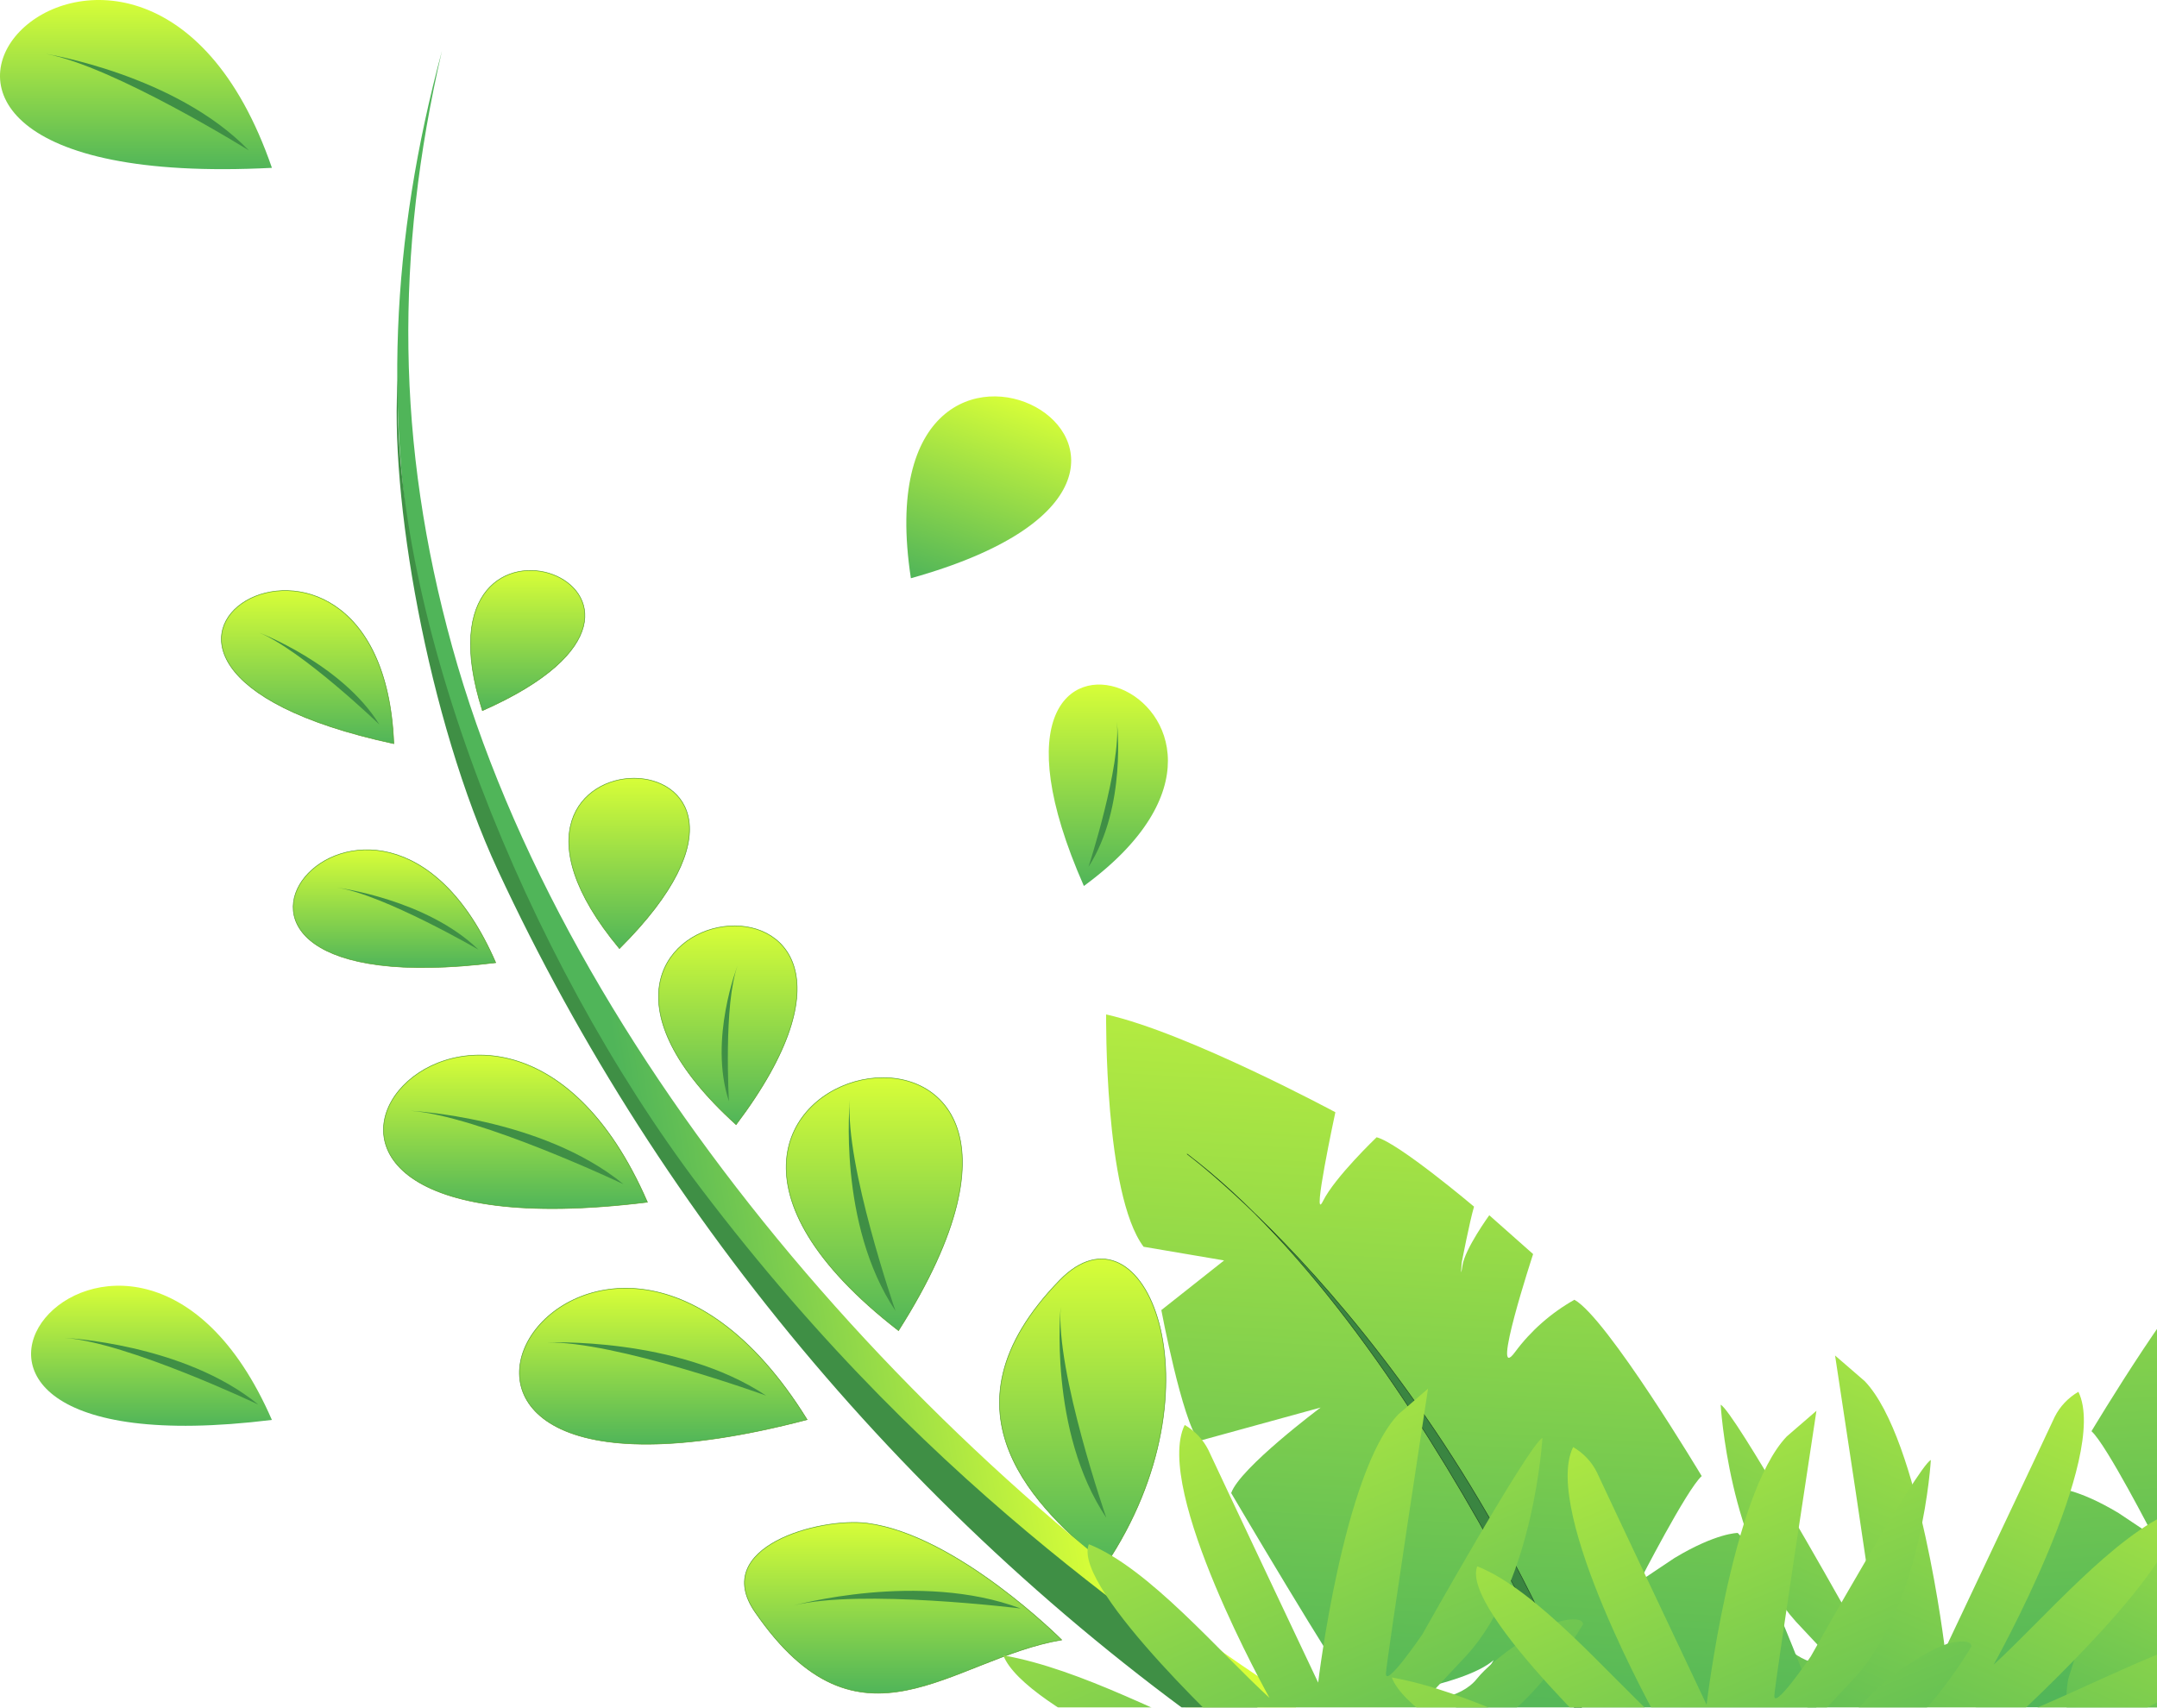 <svg width="831" height="658" viewBox="0 0 831 658" fill="none" xmlns="http://www.w3.org/2000/svg">
<g filter="url(#filter0_d)">
<path fill-rule="evenodd" clip-rule="evenodd" d="M856.201 663.222C856.201 663.222 799.023 604.715 800.834 581.946C826.026 598.609 848.392 628.929 870.395 651.437C870.395 651.437 835.708 568.618 849.449 555.806C866.462 573.074 877.314 613.587 887.158 636.925C887.158 636.925 881.114 546.247 903.056 528.353C905.659 532.001 907.091 536.288 907.179 540.693C907.072 547.519 906.806 638.908 906.806 638.908C906.806 638.908 950.79 568.8 979.797 556.796L994.543 552.24C994.543 552.24 935.376 640.145 932.197 645.774C929.019 651.403 951.463 637.639 951.463 637.639C951.463 637.639 1020.39 587.221 1026.49 586.719C1026.49 586.719 999.814 635.488 963.892 651.518L941.162 661.153C941.162 661.153 953.67 666.347 963.181 661.452C972.691 656.557 995.509 652.299 1003.38 654.044C1011.26 655.79 1009.55 658.297 1009.55 658.297C1009.55 658.297 971.2 685.525 948.88 680.063C948.884 680.064 907.686 679.834 856.201 663.222Z" fill="url(#paint0_linear)"/>
</g>
<g filter="url(#filter1_d)">
<g filter="url(#filter2_d)">
<path fill-rule="evenodd" clip-rule="evenodd" d="M919.87 650.544C919.87 650.544 816.605 682.447 756.11 648.239C756.11 648.239 783.29 573.868 791.884 566.404C791.884 566.404 800.103 566.355 816.225 576.047L829.659 585.027C829.659 585.027 811.489 549.584 805.759 544.492C805.759 544.492 842.299 483.432 854.803 476.547C863.828 481.652 871.613 488.51 877.648 496.67C887.48 510.098 870.709 458.945 870.709 458.945L887.599 443.982C887.599 443.982 896.956 456.893 897.924 463.311C898.893 469.729 898.198 462.141 898.198 462.141C898.198 462.141 895.153 446.305 893.472 440.666C893.472 440.666 922.559 416.087 930.997 413.935C930.997 413.935 947.097 429.305 951.68 438.56C956.263 447.815 946.891 404.29 946.891 404.29C946.891 404.29 1003.97 373.57 1035.21 366.609C1035.21 366.609 1035.99 435.918 1020.78 456.126L989.759 461.395L1013.94 480.53C1013.94 480.53 1005.92 523.13 999.455 530.961L952.583 518.08C952.583 518.08 983.714 541.357 987.033 551.037C987.033 551.037 946.442 619.923 937.911 630.607C937.911 630.607 897.72 625.741 885.908 615.4C885.905 615.392 894.431 631.413 919.87 650.544Z" fill="url(#paint1_linear)"/>
</g>
<path fill-rule="evenodd" clip-rule="evenodd" d="M1004.05 423.357C1004.05 423.357 894.22 504.522 839.002 672.479C839.002 672.479 910.009 494.722 1004.05 423.357Z" fill="#3A8541" stroke="#204A24" stroke-width="0.216"/>
</g>
<g filter="url(#filter3_d)">
<path fill-rule="evenodd" clip-rule="evenodd" d="M799.102 662.938C799.102 662.938 894.774 686.186 919.401 705.951C919.401 705.951 896.371 683.522 860.456 665.778C860.456 665.778 930.409 632.446 973.612 647.164C973.612 647.164 945.743 623.884 879.43 639.083L844.979 650.097C844.979 650.097 900.598 589.327 972.184 593.761C972.184 593.761 1002.08 596.42 1008.64 600.008C1015.2 603.596 1016.35 594.149 1016.35 594.149C979.269 570.006 873.954 582.02 848.943 614.598C848.943 614.598 874.27 567.944 902.273 554.781C902.273 554.781 821.901 569.736 799.102 636.676L796.857 643.774C796.857 643.774 794.008 657.377 799.102 662.938Z" fill="url(#paint2_linear)"/>
</g>
<g filter="url(#filter4_d)">
<path fill-rule="evenodd" clip-rule="evenodd" d="M784.857 673.515C784.857 673.515 862.362 642.542 870.598 621.086C840.407 626.428 806.862 645.318 777.039 657.231C777.039 657.231 844.607 595.315 837.646 578.271C814.647 587.361 787.169 620.036 768.064 637.456C768.064 637.456 812.942 557.188 800.717 532.309C796.761 534.618 793.595 537.964 791.602 541.943C788.738 548.204 749.299 631.586 749.299 631.586C749.299 631.586 739.66 550.517 718.438 528.244L706.978 518.329C706.978 518.329 722.728 621.551 723.18 627.922C723.633 634.293 709.157 612.985 709.157 612.985C709.157 612.985 668.237 540.11 662.9 537.27C662.9 537.27 666.032 592.132 691.804 620.775L708.333 638.436C708.333 638.436 694.68 638.281 688.139 630.106C681.598 621.931 662.656 609.133 654.722 607.648C646.787 606.163 647.252 609.112 647.252 609.112C647.252 609.112 670.38 648.911 693.091 652.652C693.087 652.65 730.726 668.54 784.857 673.515Z" fill="url(#paint3_linear)"/>
</g>
<g filter="url(#filter5_d)">
<path fill-rule="evenodd" clip-rule="evenodd" d="M541.483 671.838C541.483 671.838 644.748 703.74 705.243 669.533C705.243 669.533 678.063 595.161 669.469 587.697C669.469 587.697 661.25 587.648 645.128 597.34L631.694 606.321C631.694 606.321 649.864 570.877 655.594 565.785C655.594 565.785 619.054 504.726 606.55 497.841C597.525 502.946 589.74 509.803 583.705 517.964C573.873 531.391 590.644 480.239 590.644 480.239L573.754 465.275C573.754 465.275 564.397 478.187 563.429 484.605C562.46 491.022 563.155 483.434 563.155 483.434C563.155 483.434 566.2 467.599 567.881 461.959C567.881 461.959 538.794 437.381 530.356 435.228C530.356 435.228 514.256 450.599 509.673 459.854C505.09 469.109 514.462 425.584 514.462 425.584C514.462 425.584 457.385 394.864 426.146 387.902C426.146 387.902 425.358 457.211 440.577 477.42L471.594 482.688L447.411 501.824C447.411 501.824 455.428 544.424 461.898 552.255L508.77 539.374C508.77 539.374 477.639 562.65 474.32 572.33C474.32 572.33 514.911 641.216 523.442 651.9C523.442 651.9 563.633 647.035 575.445 636.693C575.448 636.685 566.922 652.706 541.483 671.838Z" fill="url(#paint4_linear)"/>
</g>
<path fill-rule="evenodd" clip-rule="evenodd" d="M457.305 444.65C457.305 444.65 567.133 525.815 622.351 693.772C622.351 693.772 551.344 516.015 457.305 444.65Z" fill="#3A8541" stroke="#204A24" stroke-width="0.216"/>
<g filter="url(#filter6_d)">
<path fill-rule="evenodd" clip-rule="evenodd" d="M185.845 269.836C155.684 175.182 288.187 224.56 185.845 269.836V269.836Z" fill="url(#paint5_linear)" stroke="#539C25" stroke-width="0.216"/>
<path fill-rule="evenodd" clip-rule="evenodd" d="M310.955 543.037C110.939 595.488 226.236 406.368 310.955 543.037V543.037Z" fill="url(#paint6_linear)" stroke="#539C25" stroke-width="0.216"/>
<path fill-rule="evenodd" clip-rule="evenodd" d="M210.342 513.313C210.342 513.313 260.881 510.933 295.127 533.765C295.127 533.765 236.645 512.569 210.342 513.313Z" fill="#3F8F45"/>
<path fill-rule="evenodd" clip-rule="evenodd" d="M249.426 459.242C54.495 483.358 189.003 320.419 249.426 459.242V459.242Z" fill="url(#paint7_linear)" stroke="#539C25" stroke-width="0.216"/>
<path fill-rule="evenodd" clip-rule="evenodd" d="M157.96 424.025C157.96 424.025 208.501 426.389 240.203 452.317C240.203 452.317 184.212 425.751 157.96 424.025Z" fill="#3F8F45"/>
<path fill-rule="evenodd" clip-rule="evenodd" d="M190.978 366.953C41.387 385.458 144.609 260.417 190.978 366.953V366.953Z" fill="url(#paint8_linear)" stroke="#539C25" stroke-width="0.216"/>
<path fill-rule="evenodd" clip-rule="evenodd" d="M129.932 338.046C129.932 338.046 164.283 342.468 184.32 361.928C184.32 361.928 147.744 340.681 129.932 338.046Z" fill="#3F8F45"/>
<path fill-rule="evenodd" clip-rule="evenodd" d="M151.722 282.565C4.62 250.831 147.072 167.39 151.722 282.565V282.565Z" fill="url(#paint9_linear)" stroke="#539C25" stroke-width="0.216"/>
<path fill-rule="evenodd" clip-rule="evenodd" d="M99.406 239.593C99.406 239.593 131.629 251.719 146.147 275.178C146.147 275.178 116.028 246.213 99.406 239.593Z" fill="#3F8F45"/>
<path fill-rule="evenodd" clip-rule="evenodd" d="M409.029 627.909C409.029 627.909 368.715 587.452 334.111 582.957C315.855 580.587 273.601 592.052 290.864 617.149C331.364 676.021 366.375 635.138 409.029 627.909Z" fill="url(#paint10_linear)" stroke="#539C25" stroke-width="0.216"/>
<path fill-rule="evenodd" clip-rule="evenodd" d="M305.746 614.665C305.746 614.665 354.309 601.179 393.222 615.81C393.222 615.81 331.142 608.126 305.746 614.665Z" fill="#3F8F45"/>
<path fill-rule="evenodd" clip-rule="evenodd" d="M425.914 599.091C472.025 530.281 440.661 456.009 408.235 489.34C358.681 540.276 400.184 577.757 425.914 599.091Z" fill="url(#paint11_linear)" stroke="#539C25" stroke-width="0.216"/>
<path fill-rule="evenodd" clip-rule="evenodd" d="M408.654 499.558C408.654 499.558 403.778 547.336 426.217 580.856C426.217 580.856 406.638 524.447 408.654 499.558Z" fill="#3F8F45"/>
<path fill-rule="evenodd" clip-rule="evenodd" d="M346.159 508.739C211.386 404.249 443.486 355.537 346.159 508.739V508.739Z" fill="url(#paint12_linear)" stroke="#539C25" stroke-width="0.216"/>
<path fill-rule="evenodd" clip-rule="evenodd" d="M327.43 419.828C327.43 419.828 322.548 467.606 344.995 501.131C344.995 501.131 325.414 444.717 327.43 419.828Z" fill="#3F8F45"/>
<path fill-rule="evenodd" clip-rule="evenodd" d="M283.591 429.373C184.943 339.937 369.474 315.237 283.591 429.373V429.373Z" fill="url(#paint13_linear)" stroke="#539C25" stroke-width="0.216"/>
<path fill-rule="evenodd" clip-rule="evenodd" d="M284.215 367.939C284.215 367.939 272.929 396.392 280.823 420.398C280.823 420.398 278.656 382.844 284.215 367.939Z" fill="#3F8F45"/>
<path fill-rule="evenodd" clip-rule="evenodd" d="M498.438 650.95C356.495 560.22 217.96 403.464 174.204 245.182C152.567 166.914 152.196 93.856 170.257 15.615C150.629 88.543 147.361 157.057 162.599 231.696C197.317 401.7 335.93 571.683 482.176 672.197C483.669 673.155 485.347 673.824 487.114 674.167C488.88 674.51 490.7 674.52 492.47 674.195C494.241 673.871 495.926 673.218 497.431 672.276C498.935 671.333 500.229 670.119 501.239 668.702C505.486 662.747 506.244 679.428 498.438 650.95Z" fill="url(#paint14_linear)"/>
<path fill-rule="evenodd" clip-rule="evenodd" d="M153.35 140.86C149.748 185.92 164.723 273.054 191.825 331.384C254.42 466.067 355.455 587.707 486.369 675.994C492.239 675.852 504.247 669.351 502.396 667.84C454.478 628.755 363.897 577.854 269.848 453.71C202.418 364.71 150.062 233.345 153.35 140.86Z" fill="#3F8F45"/>
<path fill-rule="evenodd" clip-rule="evenodd" d="M238.641 361.519C165.915 273.967 326.391 274.042 238.641 361.519V361.519Z" fill="url(#paint15_linear)" stroke="#539C25" stroke-width="0.216"/>
</g>
<g filter="url(#filter7_d)">
<path fill-rule="evenodd" clip-rule="evenodd" d="M472.275 686.291C472.275 686.291 394.77 655.318 386.534 633.862C416.725 639.204 450.27 658.094 480.093 670.007C480.093 670.007 412.525 608.091 419.486 591.047C442.485 600.137 469.963 632.812 489.068 650.232C489.068 650.232 444.19 569.964 456.415 545.085C460.37 547.394 463.537 550.74 465.53 554.719C468.394 560.98 507.833 644.362 507.833 644.362C507.833 644.362 517.472 563.293 538.694 541.02L550.154 531.105C550.154 531.105 534.404 634.327 533.951 640.698C533.499 647.069 547.974 625.761 547.974 625.761C547.974 625.761 588.895 552.886 594.232 550.046C594.232 550.046 591.1 604.908 565.328 633.551L548.799 651.212C548.799 651.212 562.452 651.057 568.993 642.882C575.534 634.707 594.476 621.909 602.41 620.424C610.345 618.939 609.88 621.888 609.88 621.888C609.88 621.888 586.752 661.687 564.041 665.428C564.044 665.426 526.406 681.316 472.275 686.291Z" fill="url(#paint16_linear)"/>
</g>
<g filter="url(#filter8_d)">
<path fill-rule="evenodd" clip-rule="evenodd" d="M621.92 694.808C621.92 694.808 544.414 663.835 536.178 642.379C566.37 647.722 599.915 666.612 629.737 678.525C629.737 678.525 562.17 616.608 569.13 599.564C592.129 608.654 619.607 641.33 638.712 658.749C638.712 658.749 593.834 578.481 606.059 553.603C610.015 555.911 613.181 559.258 615.174 563.237C618.039 569.497 657.477 652.88 657.477 652.88C657.477 652.88 667.116 571.81 688.338 549.537L699.798 539.622C699.798 539.622 684.048 642.845 683.596 649.216C683.143 655.587 697.619 634.279 697.619 634.279C697.619 634.279 738.539 561.403 743.876 558.564C743.876 558.564 740.744 613.426 714.972 642.069L698.443 659.729C698.443 659.729 712.096 659.574 718.637 651.399C725.179 643.224 744.12 630.427 752.055 628.941C759.989 627.456 759.524 630.405 759.524 630.405C759.524 630.405 736.396 670.204 713.685 673.946C713.689 673.943 676.05 689.833 621.92 694.808Z" fill="url(#paint17_linear)"/>
</g>
<path fill-rule="evenodd" clip-rule="evenodd" d="M104.748 547.141C-73.103 569.145 49.614 420.482 104.748 547.141V547.141Z" fill="url(#paint18_linear)"/>
<path fill-rule="evenodd" clip-rule="evenodd" d="M24.806 515.529C24.806 515.529 70.719 517.677 99.518 541.232C99.518 541.232 48.655 517.093 24.806 515.529Z" fill="#3F8F45"/>
<g filter="url(#filter9_d)">
<path fill-rule="evenodd" clip-rule="evenodd" d="M350.928 218.819C330.386 84.469 499.623 177.205 350.928 218.819V218.819Z" fill="url(#paint19_linear)"/>
</g>
<path fill-rule="evenodd" clip-rule="evenodd" d="M104.756 64.677C-102.459 75.31 52.828 -86.024 104.756 64.677V64.677Z" fill="url(#paint20_linear)"/>
<path fill-rule="evenodd" clip-rule="evenodd" d="M17.656 20.762C17.656 20.762 67.562 28.695 95.863 57.954C95.863 57.951 43.517 25.375 17.656 20.762Z" fill="#3F8F45"/>
<g filter="url(#filter10_d)">
<path fill-rule="evenodd" clip-rule="evenodd" d="M417.572 337.403C359.374 205.372 513.71 266.923 417.572 337.403V337.403Z" fill="url(#paint21_linear)"/>
<path fill-rule="evenodd" clip-rule="evenodd" d="M430.281 274.139C430.281 274.139 434.268 306.806 419.357 330.04C419.353 330.04 431.999 291.162 430.281 274.139Z" fill="#3F8F45"/>
</g>
<path fill-rule="evenodd" clip-rule="evenodd" d="M858.757 365.744C878.872 273.479 966.152 371.978 858.757 365.744V365.744Z" fill="url(#paint22_linear)"/>
<defs>
<filter id="filter0_d" x="796.792" y="528.353" width="233.695" height="160.434" filterUnits="userSpaceOnUse" color-interpolation-filters="sRGB">
<feFlood flood-opacity="0" result="BackgroundImageFix"/>
<feColorMatrix in="SourceAlpha" type="matrix" values="0 0 0 0 0 0 0 0 0 0 0 0 0 0 0 0 0 0 127 0"/>
<feOffset dy="4"/>
<feGaussianBlur stdDeviation="2"/>
<feColorMatrix type="matrix" values="0 0 0 0 0 0 0 0 0 0 0 0 0 0 0 0 0 0 0.25 0"/>
<feBlend mode="normal" in2="BackgroundImageFix" result="effect1_dropShadow"/>
<feBlend mode="normal" in="SourceGraphic" in2="effect1_dropShadow" result="shape"/>
</filter>
<filter id="filter1_d" x="752.11" y="366.609" width="287.103" height="313.907" filterUnits="userSpaceOnUse" color-interpolation-filters="sRGB">
<feFlood flood-opacity="0" result="BackgroundImageFix"/>
<feColorMatrix in="SourceAlpha" type="matrix" values="0 0 0 0 0 0 0 0 0 0 0 0 0 0 0 0 0 0 127 0"/>
<feOffset dy="4"/>
<feGaussianBlur stdDeviation="2"/>
<feColorMatrix type="matrix" values="0 0 0 0 0 0 0 0 0 0 0 0 0 0 0 0 0 0 0.25 0"/>
<feBlend mode="normal" in2="BackgroundImageFix" result="effect1_dropShadow"/>
<feBlend mode="normal" in="SourceGraphic" in2="effect1_dropShadow" result="shape"/>
</filter>
<filter id="filter2_d" x="750.11" y="363.609" width="291.103" height="309.455" filterUnits="userSpaceOnUse" color-interpolation-filters="sRGB">
<feFlood flood-opacity="0" result="BackgroundImageFix"/>
<feColorMatrix in="SourceAlpha" type="matrix" values="0 0 0 0 0 0 0 0 0 0 0 0 0 0 0 0 0 0 127 0"/>
<feOffset dy="3"/>
<feGaussianBlur stdDeviation="3"/>
<feColorMatrix type="matrix" values="0 0 0 0 0 0 0 0 0 0 0 0 0 0 0 0 0 0 0.5 0"/>
<feBlend mode="normal" in2="BackgroundImageFix" result="effect1_dropShadow"/>
<feBlend mode="normal" in="SourceGraphic" in2="effect1_dropShadow" result="shape"/>
</filter>
<filter id="filter3_d" x="790.063" y="551.781" width="232.283" height="163.17" filterUnits="userSpaceOnUse" color-interpolation-filters="sRGB">
<feFlood flood-opacity="0" result="BackgroundImageFix"/>
<feColorMatrix in="SourceAlpha" type="matrix" values="0 0 0 0 0 0 0 0 0 0 0 0 0 0 0 0 0 0 127 0"/>
<feOffset dy="3"/>
<feGaussianBlur stdDeviation="3"/>
<feColorMatrix type="matrix" values="0 0 0 0 0 0 0 0 0 0 0 0 0 0 0 0 0 0 0.161 0"/>
<feBlend mode="normal" in2="BackgroundImageFix" result="effect1_dropShadow"/>
<feBlend mode="normal" in="SourceGraphic" in2="effect1_dropShadow" result="shape"/>
</filter>
<filter id="filter4_d" x="643.247" y="518.329" width="231.351" height="163.186" filterUnits="userSpaceOnUse" color-interpolation-filters="sRGB">
<feFlood flood-opacity="0" result="BackgroundImageFix"/>
<feColorMatrix in="SourceAlpha" type="matrix" values="0 0 0 0 0 0 0 0 0 0 0 0 0 0 0 0 0 0 127 0"/>
<feOffset dy="4"/>
<feGaussianBlur stdDeviation="2"/>
<feColorMatrix type="matrix" values="0 0 0 0 0 0 0 0 0 0 0 0 0 0 0 0 0 0 0.25 0"/>
<feBlend mode="normal" in2="BackgroundImageFix" result="effect1_dropShadow"/>
<feBlend mode="normal" in="SourceGraphic" in2="effect1_dropShadow" result="shape"/>
</filter>
<filter id="filter5_d" x="420.139" y="384.902" width="291.103" height="309.455" filterUnits="userSpaceOnUse" color-interpolation-filters="sRGB">
<feFlood flood-opacity="0" result="BackgroundImageFix"/>
<feColorMatrix in="SourceAlpha" type="matrix" values="0 0 0 0 0 0 0 0 0 0 0 0 0 0 0 0 0 0 127 0"/>
<feOffset dy="3"/>
<feGaussianBlur stdDeviation="3"/>
<feColorMatrix type="matrix" values="0 0 0 0 0 0 0 0 0 0 0 0 0 0 0 0 0 0 0.5 0"/>
<feBlend mode="normal" in2="BackgroundImageFix" result="effect1_dropShadow"/>
<feBlend mode="normal" in="SourceGraphic" in2="effect1_dropShadow" result="shape"/>
</filter>
<filter id="filter6_d" x="81.189" y="15.615" width="427.202" height="668.379" filterUnits="userSpaceOnUse" color-interpolation-filters="sRGB">
<feFlood flood-opacity="0" result="BackgroundImageFix"/>
<feColorMatrix in="SourceAlpha" type="matrix" values="0 0 0 0 0 0 0 0 0 0 0 0 0 0 0 0 0 0 127 0"/>
<feOffset dy="4"/>
<feGaussianBlur stdDeviation="2"/>
<feColorMatrix type="matrix" values="0 0 0 0 0 0 0 0 0 0 0 0 0 0 0 0 0 0 0.25 0"/>
<feBlend mode="normal" in2="BackgroundImageFix" result="effect1_dropShadow"/>
<feBlend mode="normal" in="SourceGraphic" in2="effect1_dropShadow" result="shape"/>
</filter>
<filter id="filter7_d" x="382.534" y="531.105" width="231.351" height="163.186" filterUnits="userSpaceOnUse" color-interpolation-filters="sRGB">
<feFlood flood-opacity="0" result="BackgroundImageFix"/>
<feColorMatrix in="SourceAlpha" type="matrix" values="0 0 0 0 0 0 0 0 0 0 0 0 0 0 0 0 0 0 127 0"/>
<feOffset dy="4"/>
<feGaussianBlur stdDeviation="2"/>
<feColorMatrix type="matrix" values="0 0 0 0 0 0 0 0 0 0 0 0 0 0 0 0 0 0 0.25 0"/>
<feBlend mode="normal" in2="BackgroundImageFix" result="effect1_dropShadow"/>
<feBlend mode="normal" in="SourceGraphic" in2="effect1_dropShadow" result="shape"/>
</filter>
<filter id="filter8_d" x="532.178" y="539.622" width="231.351" height="163.186" filterUnits="userSpaceOnUse" color-interpolation-filters="sRGB">
<feFlood flood-opacity="0" result="BackgroundImageFix"/>
<feColorMatrix in="SourceAlpha" type="matrix" values="0 0 0 0 0 0 0 0 0 0 0 0 0 0 0 0 0 0 127 0"/>
<feOffset dy="4"/>
<feGaussianBlur stdDeviation="2"/>
<feColorMatrix type="matrix" values="0 0 0 0 0 0 0 0 0 0 0 0 0 0 0 0 0 0 0.25 0"/>
<feBlend mode="normal" in2="BackgroundImageFix" result="effect1_dropShadow"/>
<feBlend mode="normal" in="SourceGraphic" in2="effect1_dropShadow" result="shape"/>
</filter>
<filter id="filter9_d" x="345.17" y="148.745" width="71.51" height="78.074" filterUnits="userSpaceOnUse" color-interpolation-filters="sRGB">
<feFlood flood-opacity="0" result="BackgroundImageFix"/>
<feColorMatrix in="SourceAlpha" type="matrix" values="0 0 0 0 0 0 0 0 0 0 0 0 0 0 0 0 0 0 127 0"/>
<feOffset dy="4"/>
<feGaussianBlur stdDeviation="2"/>
<feColorMatrix type="matrix" values="0 0 0 0 0 0 0 0 0 0 0 0 0 0 0 0 0 0 0.25 0"/>
<feBlend mode="normal" in2="BackgroundImageFix" result="effect1_dropShadow"/>
<feBlend mode="normal" in="SourceGraphic" in2="effect1_dropShadow" result="shape"/>
</filter>
<filter id="filter10_d" x="400.04" y="259.781" width="53.906" height="85.622" filterUnits="userSpaceOnUse" color-interpolation-filters="sRGB">
<feFlood flood-opacity="0" result="BackgroundImageFix"/>
<feColorMatrix in="SourceAlpha" type="matrix" values="0 0 0 0 0 0 0 0 0 0 0 0 0 0 0 0 0 0 127 0"/>
<feOffset dy="4"/>
<feGaussianBlur stdDeviation="2"/>
<feColorMatrix type="matrix" values="0 0 0 0 0 0 0 0 0 0 0 0 0 0 0 0 0 0 0.25 0"/>
<feBlend mode="normal" in2="BackgroundImageFix" result="effect1_dropShadow"/>
<feBlend mode="normal" in="SourceGraphic" in2="effect1_dropShadow" result="shape"/>
</filter>
<linearGradient id="paint0_linear" x1="902.769" y1="497.225" x2="908.946" y2="678.798" gradientUnits="userSpaceOnUse">
<stop stop-color="#D7FE38"/>
<stop offset="1" stop-color="#50B559"/>
</linearGradient>
<linearGradient id="paint1_linear" x1="976.176" y1="274.066" x2="997.131" y2="639.787" gradientUnits="userSpaceOnUse">
<stop stop-color="#D7FE38"/>
<stop offset="1" stop-color="#50B559"/>
</linearGradient>
<linearGradient id="paint2_linear" x1="959.024" y1="516.072" x2="867.542" y2="722.887" gradientUnits="userSpaceOnUse">
<stop stop-color="#D7FE38"/>
<stop offset="1" stop-color="#50B559"/>
</linearGradient>
<linearGradient id="paint3_linear" x1="845.406" y1="456.29" x2="735.57" y2="716.559" gradientUnits="userSpaceOnUse">
<stop stop-color="#D7FE38"/>
<stop offset="1" stop-color="#50B559"/>
</linearGradient>
<linearGradient id="paint4_linear" x1="485.177" y1="295.36" x2="464.222" y2="661.08" gradientUnits="userSpaceOnUse">
<stop stop-color="#D7FE38"/>
<stop offset="1" stop-color="#50B559"/>
</linearGradient>
<linearGradient id="paint5_linear" x1="203.295" y1="215.818" x2="203.295" y2="269.836" gradientUnits="userSpaceOnUse">
<stop stop-color="#D7FE38"/>
<stop offset="1" stop-color="#50B559"/>
</linearGradient>
<linearGradient id="paint6_linear" x1="255.532" y1="492.399" x2="255.532" y2="552.495" gradientUnits="userSpaceOnUse">
<stop stop-color="#D7FE38"/>
<stop offset="1" stop-color="#50B559"/>
</linearGradient>
<linearGradient id="paint7_linear" x1="198.583" y1="402.564" x2="198.583" y2="461.725" gradientUnits="userSpaceOnUse">
<stop stop-color="#D7FE38"/>
<stop offset="1" stop-color="#50B559"/>
</linearGradient>
<linearGradient id="paint8_linear" x1="151.961" y1="323.457" x2="151.961" y2="368.858" gradientUnits="userSpaceOnUse">
<stop stop-color="#D7FE38"/>
<stop offset="1" stop-color="#50B559"/>
</linearGradient>
<linearGradient id="paint9_linear" x1="118.51" y1="223.569" x2="118.51" y2="282.565" gradientUnits="userSpaceOnUse">
<stop stop-color="#D7FE38"/>
<stop offset="1" stop-color="#50B559"/>
</linearGradient>
<linearGradient id="paint10_linear" x1="347.917" y1="582.652" x2="347.917" y2="648.454" gradientUnits="userSpaceOnUse">
<stop stop-color="#D7FE38"/>
<stop offset="1" stop-color="#50B559"/>
</linearGradient>
<linearGradient id="paint11_linear" x1="417.114" y1="481.115" x2="417.114" y2="599.091" gradientUnits="userSpaceOnUse">
<stop stop-color="#D7FE38"/>
<stop offset="1" stop-color="#50B559"/>
</linearGradient>
<linearGradient id="paint12_linear" x1="336.825" y1="411.256" x2="336.825" y2="508.739" gradientUnits="userSpaceOnUse">
<stop stop-color="#D7FE38"/>
<stop offset="1" stop-color="#50B559"/>
</linearGradient>
<linearGradient id="paint13_linear" x1="280.402" y1="352.754" x2="280.402" y2="429.373" gradientUnits="userSpaceOnUse">
<stop stop-color="#D7FE38"/>
<stop offset="1" stop-color="#50B559"/>
</linearGradient>
<linearGradient id="paint14_linear" x1="383.875" y1="368.082" x2="235.569" y2="392.912" gradientUnits="userSpaceOnUse">
<stop stop-color="#D7FE38"/>
<stop offset="1" stop-color="#50B559"/>
</linearGradient>
<linearGradient id="paint15_linear" x1="242.394" y1="295.883" x2="242.394" y2="361.519" gradientUnits="userSpaceOnUse">
<stop stop-color="#D7FE38"/>
<stop offset="1" stop-color="#50B559"/>
</linearGradient>
<linearGradient id="paint16_linear" x1="411.726" y1="469.066" x2="521.562" y2="729.335" gradientUnits="userSpaceOnUse">
<stop stop-color="#D7FE38"/>
<stop offset="1" stop-color="#50B559"/>
</linearGradient>
<linearGradient id="paint17_linear" x1="561.37" y1="477.583" x2="671.206" y2="737.852" gradientUnits="userSpaceOnUse">
<stop stop-color="#D7FE38"/>
<stop offset="1" stop-color="#50B559"/>
</linearGradient>
<linearGradient id="paint18_linear" x1="58.36" y1="495.429" x2="58.36" y2="549.407" gradientUnits="userSpaceOnUse">
<stop stop-color="#D7FE38"/>
<stop offset="1" stop-color="#50B559"/>
</linearGradient>
<linearGradient id="paint19_linear" x1="392.489" y1="150.086" x2="366.425" y2="224.264" gradientUnits="userSpaceOnUse">
<stop stop-color="#D7FE38"/>
<stop offset="1" stop-color="#50B559"/>
</linearGradient>
<linearGradient id="paint20_linear" x1="52.378" y1="0" x2="52.378" y2="65.186" gradientUnits="userSpaceOnUse">
<stop stop-color="#D7FE38"/>
<stop offset="1" stop-color="#50B559"/>
</linearGradient>
<linearGradient id="paint21_linear" x1="426.993" y1="259.781" x2="426.993" y2="337.403" gradientUnits="userSpaceOnUse">
<stop stop-color="#D7FE38"/>
<stop offset="1" stop-color="#50B559"/>
</linearGradient>
<linearGradient id="paint22_linear" x1="905.142" y1="331.947" x2="863.664" y2="370.961" gradientUnits="userSpaceOnUse">
<stop stop-color="#D7FE38"/>
<stop offset="1" stop-color="#50B559"/>
</linearGradient>
</defs>
</svg>
